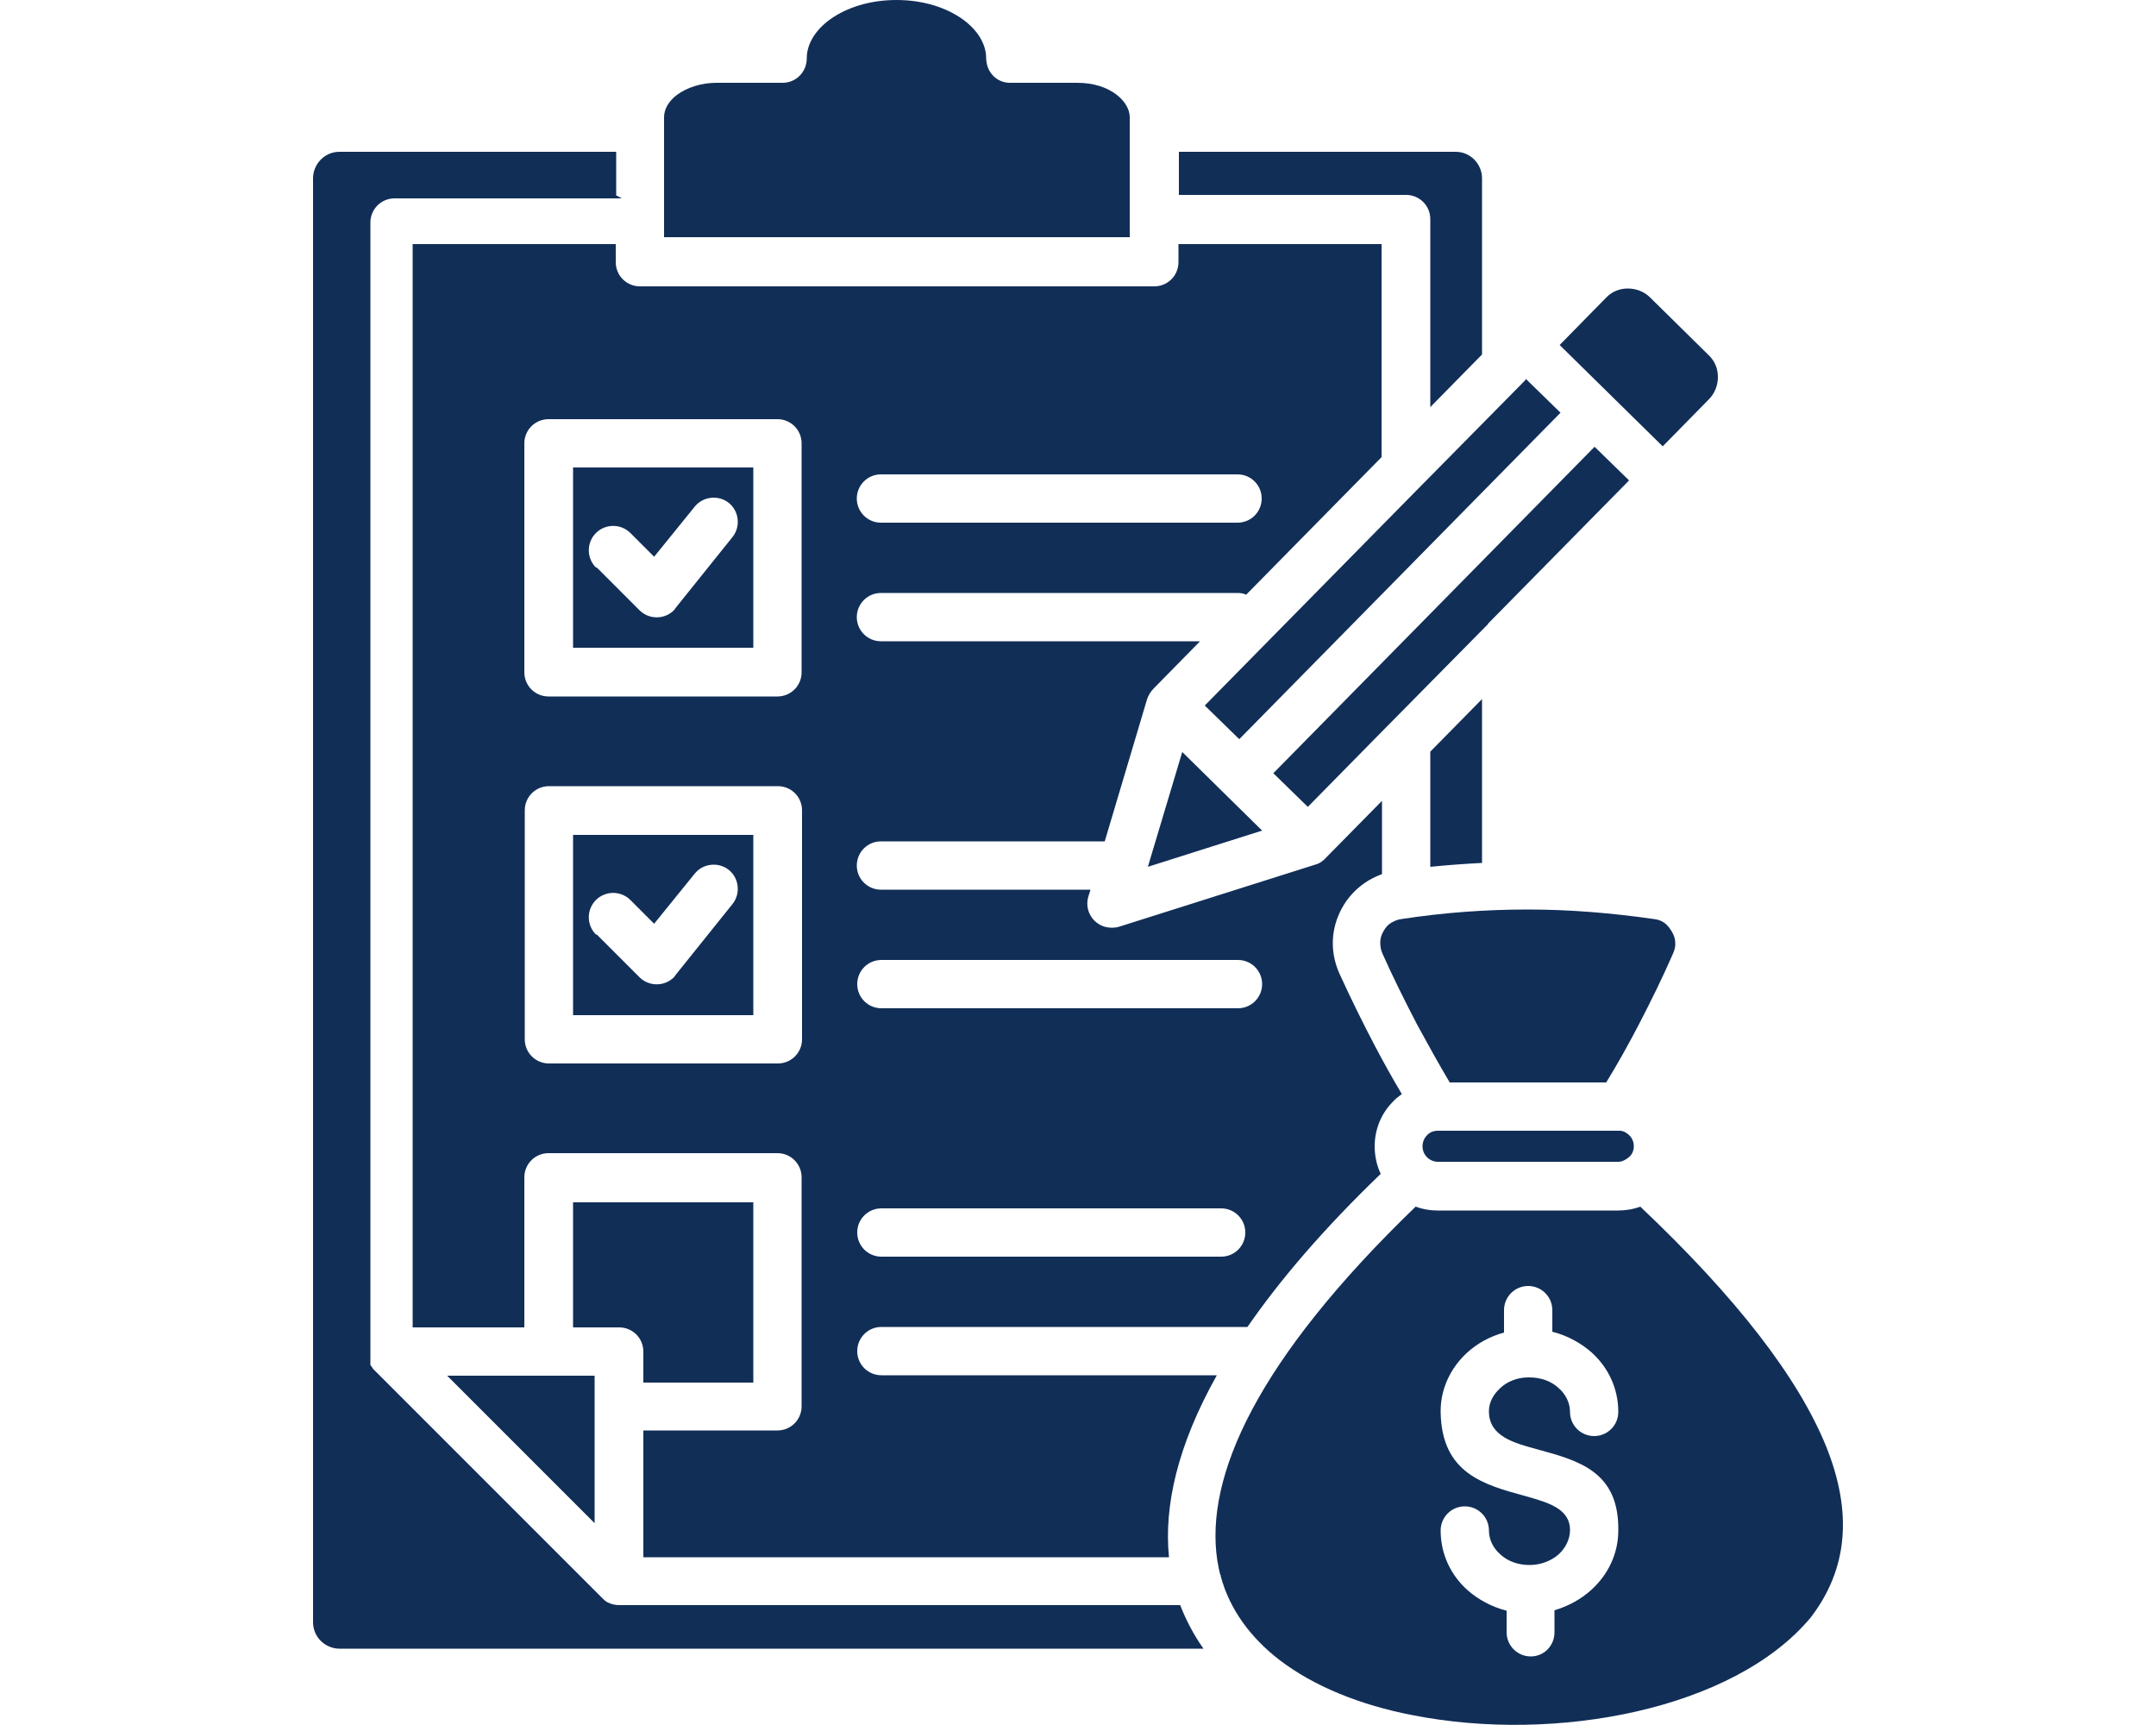 <?xml version="1.0" encoding="UTF-8"?>
<svg id="Layer_2" xmlns="http://www.w3.org/2000/svg" xmlns:xlink="http://www.w3.org/1999/xlink" viewBox="0 0 50 40">
  <defs>
    <style>
      .cls-1 {
        fill: #112e57;
        fill-rule: evenodd;
      }

      .cls-2 {
        fill: none;
      }

      .cls-3 {
        clip-path: url(#clippath);
      }
    </style>
    <clipPath id="clippath">
      <rect class="cls-2" width="50" height="40"/>
    </clipPath>
  </defs>
  <g id="Layer_1-2" data-name="Layer_1">
    <g class="cls-3">
      <path class="cls-1" d="M20.43,12.12c-.31,0-.56-.25-.56-.56s.25-.56.56-.56h8.27c.31,0,.56.25.56.56s-.25.56-.56.56h-8.27ZM27.42,17.43l-.8,2.67,2.65-.84-1.86-1.83ZM36.17,8l2.39,2.35,1.07-1.09c.14-.14.21-.33.21-.52,0-.19-.07-.37-.22-.51l-1.35-1.33c-.14-.14-.33-.21-.52-.21s-.37.07-.51.22l-1.07,1.09h0ZM34.88,30.38c0-.31.25-.56.56-.56.31,0,.56.25.56.56v.5c.35.09.66.26.91.48.39.35.62.84.62,1.38,0,.31-.25.56-.56.56s-.56-.25-.56-.56c0-.21-.1-.41-.26-.55-.17-.16-.41-.25-.68-.25-.05,0,0,0-.01,0h-.02c-.26,0-.5.1-.66.26-.15.14-.25.32-.25.52,0,.07,0-.03,0,.02.01.57.58.72,1.13.87.95.26,1.89.51,1.87,1.88,0,.54-.24,1.03-.63,1.38-.23.21-.52.37-.85.47v.51c0,.31-.24.56-.55.56-.31,0-.56-.25-.56-.56v-.5c-.35-.09-.66-.26-.91-.48-.39-.35-.62-.84-.62-1.38,0-.31.25-.56.56-.56s.56.25.56.56c0,.21.1.41.26.55.17.16.41.25.68.25s.51-.1.68-.25c.16-.15.26-.35.26-.56,0-.5-.51-.64-1.04-.79-.95-.26-1.93-.52-1.96-1.93h0c0-.07,0,0,0-.04,0-.53.24-1.01.61-1.35.24-.22.53-.38.86-.47v-.51s0,0,0,0ZM37.53,26.22s.02,0,.02,0h-.02ZM33.35,26.22h0s4.18,0,4.18,0h.03c.09,0,.17.05.23.11.06.06.1.15.1.25s-.04.19-.11.25-.16.11-.25.11h-4.18c-.2,0-.36-.16-.36-.36,0-.1.04-.19.1-.25.06-.07.15-.11.25-.11h0,0ZM37.25,25.1c.27-.44.52-.89.76-1.35.28-.54.55-1.09.79-1.64.04-.09.06-.18.05-.26,0-.08-.03-.17-.08-.25-.05-.08-.1-.15-.17-.2-.07-.05-.15-.08-.25-.09-.98-.14-1.95-.22-2.92-.22s-1.94.07-2.92.22c-.1.01-.18.05-.25.09s-.13.11-.18.2-.07.17-.07.25c0,.09.01.17.05.26.24.54.51,1.08.8,1.64.25.46.5.91.76,1.35h3.61,0ZM17.47,10.84h-4.18v4.18h4.18v-4.18ZM12.72,9.72h5.31c.31,0,.56.25.56.56v5.31c0,.31-.25.56-.56.56h-5.31c-.31,0-.56-.25-.56-.56v-5.31c0-.31.25-.56.56-.56ZM13.82,13.16c-.22-.22-.22-.58,0-.8.22-.22.58-.22.8,0l.55.55.94-1.16c.19-.24.55-.28.79-.09.24.19.28.55.09.79l-1.3,1.62s-.04.05-.06.08c-.22.22-.58.22-.8,0l-.99-.99ZM8.45,31.35h0s0,0,0,0ZM28.31,36.52s0,.02,0,.03c.21.78.7,1.43,1.36,1.94.81.62,1.89,1.05,3.08,1.28,3.33.66,7.46-.13,9.24-2.26.86-1.12.98-2.43.36-3.97-.65-1.6-2.08-3.45-4.31-5.56-.16.06-.34.09-.52.09h-4.18c-.18,0-.35-.03-.51-.09-3.7,3.57-4.89,6.27-4.6,8.2.02.11.04.23.07.34h0ZM10.37,31.9l3.42,3.42v-3.42h-3.42ZM34.37,20v-3.79l-1.2,1.22v2.67c.4-.04.8-.07,1.2-.09h0ZM34.51,14.47l-2.27,2.3s-.04.04-.06.06l-1.85,1.88-.8-.78,7.45-7.57.8.78-3.21,3.26s-.04.04-.06.06h0ZM35.37,8.82s-.04.04-.06.06l-2.27,2.3s-.04.04-.06.06l-5.04,5.12.8.78,7.45-7.57-.8-.78-.02.02h0ZM18.17,1.92h-1.55c-.36,0-.69.11-.92.28-.19.14-.3.33-.3.52v.18s0,.03,0,.05c0,.02,0,.03,0,.05v2.5h10.8v-2.5s0-.03,0-.05c0-.02,0-.04,0-.05v-.18c0-.19-.12-.38-.3-.52-.23-.18-.55-.28-.92-.28h-1.55s-.01,0-.01,0c-.26,0-.47-.18-.53-.42-.01-.05-.02-.1-.02-.15,0-.34-.21-.66-.54-.9-.39-.28-.93-.45-1.54-.45s-1.15.17-1.54.45c-.33.24-.54.56-.54.9h0c0,.32-.25.57-.56.57h0ZM14.29,4.53v-1.01h-6.42c-.17,0-.32.07-.43.18s-.18.27-.18.43v33.49c0,.17.07.32.18.43.11.11.27.18.43.18h20.04c-.22-.31-.4-.65-.54-1.01h-13.01c-.09,0-.18-.02-.26-.06-.01,0-.02-.01-.03-.02h0s0,0,0,0h0s0,0,0,0h0s-.01,0-.01,0h0s-.05-.04-.07-.06l-5.33-5.33s-.02-.02-.02-.03h0s-.02-.03-.03-.04l-.02-.03h0s0-.02,0-.02h0s0-.01,0-.01h0s0-.01,0-.01h0s0-.01,0-.01h0s0-.01,0-.01h0s0,0,0,0h0s0,0,0,0h0s0-.01,0-.01h0s0-.01,0-.01h0s0,0,0,0h0s0-.01,0-.01h0s0-.01,0-.01h0s0-.01,0-.01c0,0,0-.02,0-.02h0s0,0,0,0h0s0-.02,0-.02h0s0-.01,0-.01h0s0-.02,0-.02h0s0-.02,0-.02h0v-.02h0s0-.01,0-.01h0v-.02h0s0-26.24,0-26.24c0-.31.25-.56.56-.56h5.27,0ZM27.34,3.52h6.42c.17,0,.32.07.43.18.11.11.18.27.18.43v4.09l-1.2,1.22v-4.36c0-.31-.25-.56-.56-.56h-5.27v-1.01h0ZM17.47,19.36v4.18h-4.18v-4.18h4.18ZM12.73,18.23h5.31c.31,0,.56.25.56.56v5.31c0,.31-.25.56-.56.56h-5.31c-.31,0-.56-.25-.56-.56v-5.31c0-.31.25-.56.56-.56ZM13.82,21.67c-.22-.22-.22-.58,0-.8.22-.22.58-.22.8,0l.55.55.94-1.16c.19-.24.55-.28.79-.09.24.19.28.55.09.79l-1.3,1.62s-.04.05-.06.08c-.22.22-.58.22-.8,0l-.99-.99ZM20.44,23.38c-.31,0-.56-.25-.56-.56s.25-.56.56-.56h8.27c.31,0,.56.25.56.56s-.25.56-.56.56h-8.27ZM20.44,29.14c-.31,0-.56-.25-.56-.56s.25-.56.56-.56h7.88c.31,0,.56.25.56.56s-.25.56-.56.56h-7.88ZM14.92,32.05v-.71c0-.31-.25-.56-.56-.56h-1.07v-2.9h4.18v4.18h-2.55ZM12.16,30.77v-3.47c0-.31.25-.56.56-.56h5.31c.31,0,.56.25.56.56v5.31c0,.31-.25.56-.56.56h-3.11v2.94h12.19c-.12-1.19.2-2.6,1.11-4.22h-7.78c-.31,0-.56-.25-.56-.56s.25-.56.56-.56h8.49c.76-1.1,1.77-2.28,3.09-3.55-.09-.19-.14-.41-.14-.64,0-.4.16-.77.42-1.03.06-.07.13-.12.21-.18-.22-.37-.42-.73-.61-1.09-.29-.55-.57-1.12-.84-1.71-.11-.25-.16-.51-.15-.76.01-.26.08-.51.21-.75.13-.24.31-.43.52-.58.13-.09.27-.16.41-.21v-1.7l-1.29,1.31c-.07.08-.15.14-.26.17l-4.55,1.44c-.1.03-.22.03-.33,0-.3-.09-.47-.4-.38-.7l.05-.16h-4.86c-.31,0-.56-.25-.56-.56s.25-.56.56-.56h5.19l.98-3.29c.03-.1.09-.19.16-.26l1.07-1.09h-7.4c-.31,0-.56-.25-.56-.56s.25-.56.56-.56h8.27c.07,0,.14.01.2.04l3.14-3.19v-4.94h-4.71v.42c0,.31-.25.56-.56.56h-11.93c-.31,0-.56-.25-.56-.56v-.42h-4.71v25.12h2.59,0Z"/>
    </g>
  </g>
</svg>